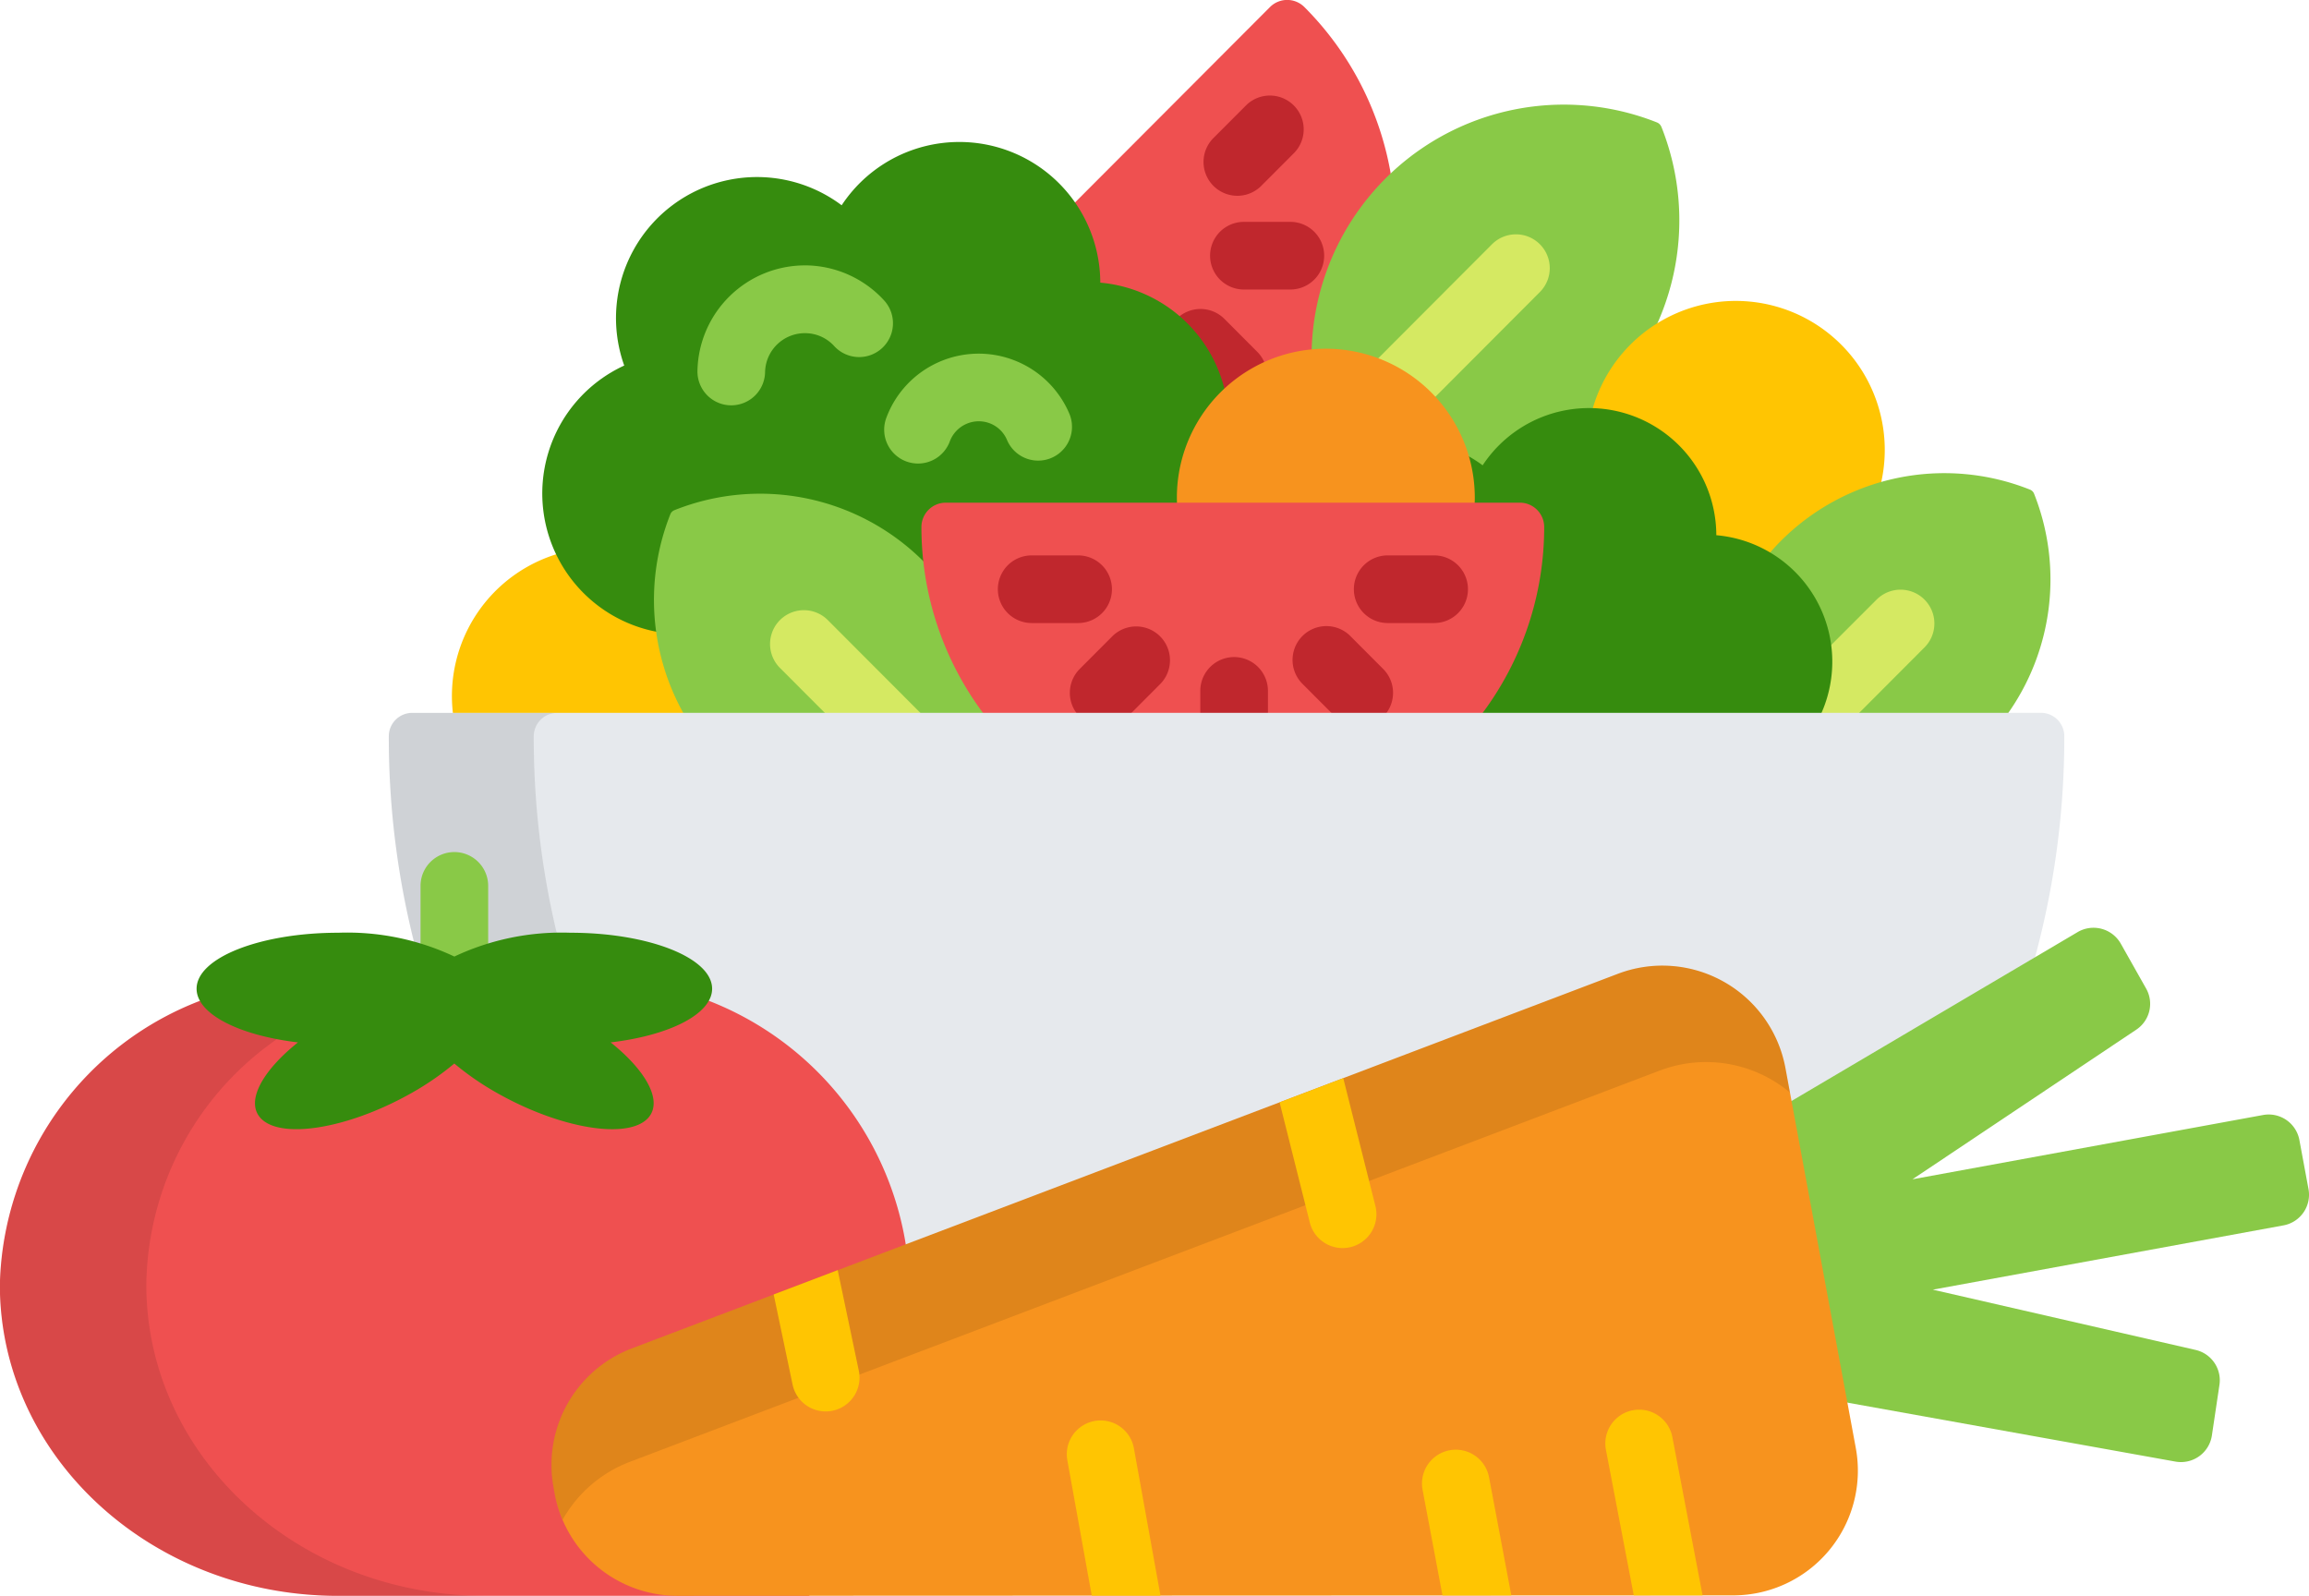 <svg id="food" xmlns="http://www.w3.org/2000/svg" width="79.054" height="54.635" viewBox="0 0 79.054 54.635">
  <path id="Path_83" data-name="Path 83" d="M238.434,139.6a4.71,4.71,0,0,1,.068.794.154.154,0,0,0,.141.154,4.663,4.663,0,0,1,4.113,3.5.154.154,0,0,0,.106.11.153.153,0,0,0,.044.006.155.155,0,0,0,.105-.042,4.888,4.888,0,0,1,2.9-1.305.154.154,0,0,0,.14-.149,8.478,8.478,0,0,1,2.479-5.733c.032-.032.065-.062.1-.093a10.637,10.637,0,0,0-2.986-5.885.832.832,0,0,0-1.178,0l-6.778,6.793A4.667,4.667,0,0,1,238.434,139.6Z" transform="translate(-200.985 -130.715)" fill="#ef5050"/>
  <g id="Group_19" data-name="Group 19" transform="translate(40.274 3.265)">
    <path id="Path_84" data-name="Path 84" d="M262.337,201.987a.154.154,0,0,0,.106.11.152.152,0,0,0,.044.006.154.154,0,0,0,.105-.042,4.938,4.938,0,0,1,1.309-.879,1.154,1.154,0,0,0-.289-.484l-1.124-1.127a1.158,1.158,0,0,0-1.638,0l-.009.01A4.653,4.653,0,0,1,262.337,201.987Z" transform="translate(-260.841 -191.918)" fill="#c0272d"/>
    <path id="Path_85" data-name="Path 85" d="M271.077,182.2h-1.59a1.158,1.158,0,1,1,0-2.316h1.59a1.158,1.158,0,0,1,0,2.316Z" transform="translate(-267.173 -175.553)" fill="#c0272d"/>
    <path id="Path_86" data-name="Path 86" d="M268.034,155.3a1.158,1.158,0,0,1-.82-1.976l1.125-1.127a1.158,1.158,0,0,1,1.639,1.636l-1.125,1.127A1.155,1.155,0,0,1,268.034,155.3Z" transform="translate(-265.944 -151.862)" fill="#c0272d"/>
  </g>
  <path id="Path_87" data-name="Path 87" d="M302.811,154.657a.274.274,0,0,0-.154-.155,8.638,8.638,0,0,0-11.823,7.915c.16-.016.323-.024.487-.024a4.957,4.957,0,0,1,4.853,4,8.652,8.652,0,0,0,6.637-11.739Z" transform="translate(-245.929 -150.311)" fill="#89c947"/>
  <path id="Path_88" data-name="Path 88" d="M310.551,183.018a1.158,1.158,0,0,0-1.638,0l-4.006,4.015a4.96,4.96,0,0,1,1.96,1.315l3.685-3.694A1.158,1.158,0,0,0,310.551,183.018Z" transform="translate(-257.83 -174.656)" fill="#d5e962"/>
  <g id="Group_20" data-name="Group 20" transform="translate(15.472 10.224)">
    <path id="Path_89" data-name="Path 89" d="M356.932,204.313a4.237,4.237,0,0,1,.061.715.155.155,0,0,0,.141.154,4.166,4.166,0,0,1,1.776.577.154.154,0,0,0,.2-.031c.132-.151.245-.273.356-.384a7.734,7.734,0,0,1,3.288-1.964,5.1,5.1,0,1,0-9.878-2.544A4.187,4.187,0,0,1,356.932,204.313Z" transform="translate(-313.858 -196.929)" fill="#ffc502"/>
    <path id="Path_90" data-name="Path 90" d="M108.328,258.868a7.958,7.958,0,0,1-.969-2.956,4.651,4.651,0,0,1-3.437-2.563,5.081,5.081,0,0,0-3.677,5.518h8.084Z" transform="translate(-100.206 -244.638)" fill="#ffc502"/>
  </g>
  <path id="Path_91" data-name="Path 91" d="M393.858,241.378a4.165,4.165,0,0,1-.342,2.513h6.553a7.955,7.955,0,0,0,.915-7.548.252.252,0,0,0-.056-.086.255.255,0,0,0-.085-.056,7.911,7.911,0,0,0-8.537,1.765c-.164.164-.317.336-.464.511A4.2,4.2,0,0,1,393.858,241.378Z" transform="translate(-331.342 -219.438)" fill="#89c947"/>
  <path id="Path_92" data-name="Path 92" d="M402.678,265.733h1.432l2.284-2.289a1.158,1.158,0,0,0-1.64-1.636l-1.7,1.7A4.16,4.16,0,0,1,402.678,265.733Z" transform="translate(-340.504 -241.279)" fill="#d5e962"/>
  <path id="Path_93" data-name="Path 93" d="M143.621,170.758a4.819,4.819,0,0,0-4.276-3.747,4.827,4.827,0,0,0-8.855-2.649,4.828,4.828,0,0,0-7.444,5.487,4.821,4.821,0,0,0,1.247,9.139,7.782,7.782,0,0,1,.475-3.989.1.1,0,0,1,.022-.034.1.1,0,0,1,.033-.022,7.756,7.756,0,0,1,8.37,1.731c.106.107.208.217.307.329a10.64,10.64,0,0,1-.125-1.624.68.68,0,0,1,.678-.68h8.085c-.007-.107-.012-.216-.012-.325A5.1,5.1,0,0,1,143.621,170.758Z" transform="translate(-101.674 -157.334)" fill="#368c0e"/>
  <g id="Group_21" data-name="Group 21" transform="translate(23.879 9.085)">
    <path id="Path_94" data-name="Path 94" d="M155.81,194.344h-.02a1.158,1.158,0,0,1-1.138-1.177,3.683,3.683,0,0,1,3.678-3.614h.059a3.686,3.686,0,0,1,2.654,1.2,1.158,1.158,0,0,1-1.71,1.562,1.343,1.343,0,0,0-.981-.441,1.363,1.363,0,0,0-1.385,1.337A1.158,1.158,0,0,1,155.81,194.344Z" transform="translate(-154.652 -189.552)" fill="#89c947"/>
    <path id="Path_95" data-name="Path 95" d="M197.216,212.891a1.159,1.159,0,0,1-1.086-1.561,3.373,3.373,0,0,1,6.266-.15,1.158,1.158,0,1,1-2.132.906,1.043,1.043,0,0,0-.6-.576,1.06,1.06,0,0,0-1.36.625A1.159,1.159,0,0,1,197.216,212.891Z" transform="translate(-189.665 -206.106)" fill="#89c947"/>
  </g>
  <path id="Path_96" data-name="Path 96" d="M324.713,224.586h-.042c0,.011,0,.022,0,.033h1.551a.834.834,0,0,1,.833.835,10.633,10.633,0,0,1-2.016,6.235h11.688a4.346,4.346,0,0,0-3.58-6.131,4.36,4.36,0,0,0-8-2.393,4.374,4.374,0,0,0-.662-.406,4.949,4.949,0,0,1,.237,1.516C324.723,224.375,324.72,224.478,324.713,224.586Z" transform="translate(-274.385 -207.234)" fill="#368c0e"/>
  <path id="Path_97" data-name="Path 97" d="M271.147,213.4c.007-.107.012-.216.012-.325a5.1,5.1,0,1,0-10.2,0c0,.109.005.217.012.325Z" transform="translate(-220.666 -196.036)" fill="#f7931e"/>
  <path id="Path_98" data-name="Path 98" d="M154.248,242.511a7.912,7.912,0,0,0-8.537-1.765.26.26,0,0,0-.086.056.253.253,0,0,0-.056.086,7.956,7.956,0,0,0,.469,6.846H156.55a10.655,10.655,0,0,1-2.04-4.947Q154.383,242.646,154.248,242.511Z" transform="translate(-122.619 -223.28)" fill="#89c947"/>
  <path id="Path_99" data-name="Path 99" d="M172.675,269.576h3.272l-3.216-3.223a1.158,1.158,0,0,0-1.64,1.636Z" transform="translate(-144.388 -245.122)" fill="#d5e962"/>
  <path id="Path_100" data-name="Path 100" d="M223.5,249.418a10.642,10.642,0,0,0,2.142-6.409.834.834,0,0,0-.833-.835H205.153a.834.834,0,0,0-.833.835,10.641,10.641,0,0,0,2.142,6.409Z" transform="translate(-172.773 -224.964)" fill="#ef5050"/>
  <g id="Group_22" data-name="Group 22" transform="translate(34.162 19.015)">
    <path id="Path_101" data-name="Path 101" d="M268.466,278.362v-.8a1.158,1.158,0,0,0-2.316,0v.8Z" transform="translate(-259.217 -272.923)" fill="#c0272d"/>
    <path id="Path_102" data-name="Path 102" d="M287.994,272.563h1.8a1.158,1.158,0,0,0-.077-1.551l-1.124-1.127a1.158,1.158,0,1,0-1.64,1.636Z" transform="translate(-276.523 -267.124)" fill="#c0272d"/>
    <path id="Path_103" data-name="Path 103" d="M239.283,272.564l1.039-1.042a1.158,1.158,0,0,0-1.639-1.636l-1.124,1.127a1.158,1.158,0,0,0-.077,1.551Z" transform="translate(-234.754 -267.125)" fill="#c0272d"/>
    <path id="Path_104" data-name="Path 104" d="M224,256.181h-1.59a1.158,1.158,0,1,1,0-2.316H224a1.158,1.158,0,1,1,0,2.316Z" transform="translate(-221.25 -253.865)" fill="#c0272d"/>
    <path id="Path_105" data-name="Path 105" d="M302.955,256.181h-1.59a1.158,1.158,0,1,1,0-2.316h1.59a1.158,1.158,0,1,1,0,2.316Z" transform="translate(-288.016 -253.865)" fill="#c0272d"/>
  </g>
  <path id="Path_106" data-name="Path 106" d="M87.265,296.836a.154.154,0,0,0,.135-.025.154.154,0,0,0,.061-.123v-1.96a1,1,0,0,1,2.007,0v1.96a.154.154,0,0,0,.154.154.149.149,0,0,0,.042-.006,10.4,10.4,0,0,1,2.771-.35c2.811,0,4.7.911,4.7,1.762a.7.7,0,0,1-.1.342.154.154,0,0,0,.075.219,10.7,10.7,0,0,1,6.656,8.212.154.154,0,0,0,.208.123l24.376-9.26a4.13,4.13,0,0,1,5.531,3.095l.212,1.146a.154.154,0,0,0,.23.1l8.2-4.838a28.716,28.716,0,0,0,1.061-7.784.8.8,0,0,0-.8-.8H87.02a.8.8,0,0,0-.8.8,28.787,28.787,0,0,0,.9,7.192C87.171,296.812,87.219,296.823,87.265,296.836Z" transform="translate(-72.908 -264.398)" fill="#e6e9ed"/>
  <path id="Path_107" data-name="Path 107" d="M87.265,296.836a.157.157,0,0,0,.042.006.154.154,0,0,0,.154-.154v-1.96a1,1,0,0,1,2.007,0v1.96a.154.154,0,0,0,.154.154.148.148,0,0,0,.042-.006,10.05,10.05,0,0,1,2.342-.342,28.835,28.835,0,0,1-.824-6.887.8.8,0,0,1,.8-.8H87.02a.8.8,0,0,0-.8.8,28.787,28.787,0,0,0,.9,7.192C87.171,296.812,87.219,296.823,87.265,296.836Z" transform="translate(-72.908 -264.398)" opacity="0.1"/>
  <path id="Path_108" data-name="Path 108" d="M94.41,323.466a5.369,5.369,0,0,1,1.158-.46v-2.2a1.158,1.158,0,1,0-2.316,0v2.2A5.352,5.352,0,0,1,94.41,323.466Z" transform="translate(-78.854 -290.476)" fill="#89c947"/>
  <path id="Path_109" data-name="Path 109" d="M27.386,372.537l-4.182,0h0a4.123,4.123,0,0,1-4.059-3.365l-.041-.222a4.108,4.108,0,0,1,2.588-4.586l9.343-3.549a10.8,10.8,0,0,0-6.917-8.55c-.361.607-1.605,1.136-3.225,1.326a.154.154,0,0,0-.079.274,3.4,3.4,0,0,1,1.411,1.894.585.585,0,0,1-.14.463,1.488,1.488,0,0,1-1.12.34h0a8.481,8.481,0,0,1-3.771-1.166,9.512,9.512,0,0,1-1.537-1.045.154.154,0,0,0-.2,0A9.491,9.491,0,0,1,13.92,355.4a8.48,8.48,0,0,1-3.771,1.166,1.488,1.488,0,0,1-1.12-.34.585.585,0,0,1-.141-.462,3.405,3.405,0,0,1,1.411-1.895.154.154,0,0,0-.079-.274c-1.62-.19-2.865-.719-3.225-1.327a10.669,10.669,0,0,0-7,9.779c0,5.881,5.185,10.648,11.581,10.648H27.638C27.811,372.693,27.677,372.631,27.386,372.537Z" transform="translate(0 -318.058)" fill="#ef5050"/>
  <path id="Path_110" data-name="Path 110" d="M5.01,362.046a10.378,10.378,0,0,1,4.655-8.535A4.064,4.064,0,0,1,7,352.267a10.669,10.669,0,0,0-7,9.779c0,5.881,5.185,10.648,11.581,10.648h5.011C10.2,372.694,5.01,367.926,5.01,362.046Z" transform="translate(0 -318.059)" opacity="0.1"/>
  <path id="Path_111" data-name="Path 111" d="M61.245,339.456c0-1.059-2.173-1.917-4.854-1.917a8.607,8.607,0,0,0-3.971.815,8.6,8.6,0,0,0-3.971-.815c-2.68,0-4.854.858-4.854,1.917,0,.869,1.465,1.6,3.471,1.837-1.228.982-1.79,2.015-1.29,2.58.663.748,2.938.393,5.081-.793a9.675,9.675,0,0,0,1.561-1.063,9.709,9.709,0,0,0,1.562,1.063c2.143,1.186,4.418,1.542,5.081.793.5-.565-.062-1.6-1.29-2.58C59.781,341.057,61.245,340.324,61.245,339.456Z" transform="translate(-36.864 -305.605)" fill="#368c0e"/>
  <path id="Path_112" data-name="Path 112" d="M413.99,345.411l-.311-1.677a1.07,1.07,0,0,0-1.247-.855l-12,2.2,7.663-5.123a1.061,1.061,0,0,0,.336-1.408l-.867-1.536a1.073,1.073,0,0,0-1.479-.395l-9.969,5.885L398,352.689l11.434,2.055a1.07,1.07,0,0,0,1.249-.893l.259-1.734a1.052,1.052,0,0,0-.006-.35,1.068,1.068,0,0,0-.813-.846l-8.994-2.063,12-2.2A1.066,1.066,0,0,0,413.99,345.411Z" transform="translate(-334.954 -304.704)" fill="#89c947"/>
  <path id="Path_113" data-name="Path 113" d="M122.381,362.923a4.277,4.277,0,0,0,4.213,3.491l36.125-.014a4.27,4.27,0,0,0,4.21-5.038l-2.413-13.03a4.284,4.284,0,0,0-5.738-3.211l-33.752,12.822a4.263,4.263,0,0,0-2.685,4.758Z" transform="translate(-103.39 -311.779)" fill="#f7931e"/>
  <g id="Group_23" data-name="Group 23" transform="translate(18.879 33.062)" opacity="0.1">
    <path id="Path_114" data-name="Path 114" d="M122.381,362.924a4.242,4.242,0,0,0,.271.887,4.459,4.459,0,0,1,2.307-1.984l35.248-13.391a4.468,4.468,0,0,1,4.465.749l-.158-.852a4.284,4.284,0,0,0-5.738-3.211l-33.752,12.822a4.263,4.263,0,0,0-2.685,4.758Z" transform="translate(-122.269 -344.842)"/>
  </g>
  <g id="Group_24" data-name="Group 24" transform="translate(26.489 36.912)">
    <path id="Path_115" data-name="Path 115" d="M358.266,444.237a1.158,1.158,0,0,0-2.275.435l.953,4.983H359.3Z" transform="translate(-327.497 -431.946)" fill="#ffc502"/>
    <path id="Path_116" data-name="Path 116" d="M317.608,453.114a1.158,1.158,0,1,0-2.276.429l.682,3.618h2.357Z" transform="translate(-293.116 -439.449)" fill="#ffc502"/>
    <path id="Path_117" data-name="Path 117" d="M284.765,374.723a1.158,1.158,0,0,0,2.246-.566l-1.1-4.377-2.18.828Z" transform="translate(-266.41 -369.78)" fill="#ffc502"/>
    <path id="Path_118" data-name="Path 118" d="M238.829,446.528a1.158,1.158,0,0,0-2.279.411l.839,4.65h2.353Z" transform="translate(-226.499 -433.872)" fill="#ffc502"/>
    <path id="Path_119" data-name="Path 119" d="M172.208,416.28a1.158,1.158,0,0,0,2.267-.476l-.722-3.441-2.192.833Z" transform="translate(-171.561 -405.789)" fill="#ffc502"/>
  </g>
</svg>
